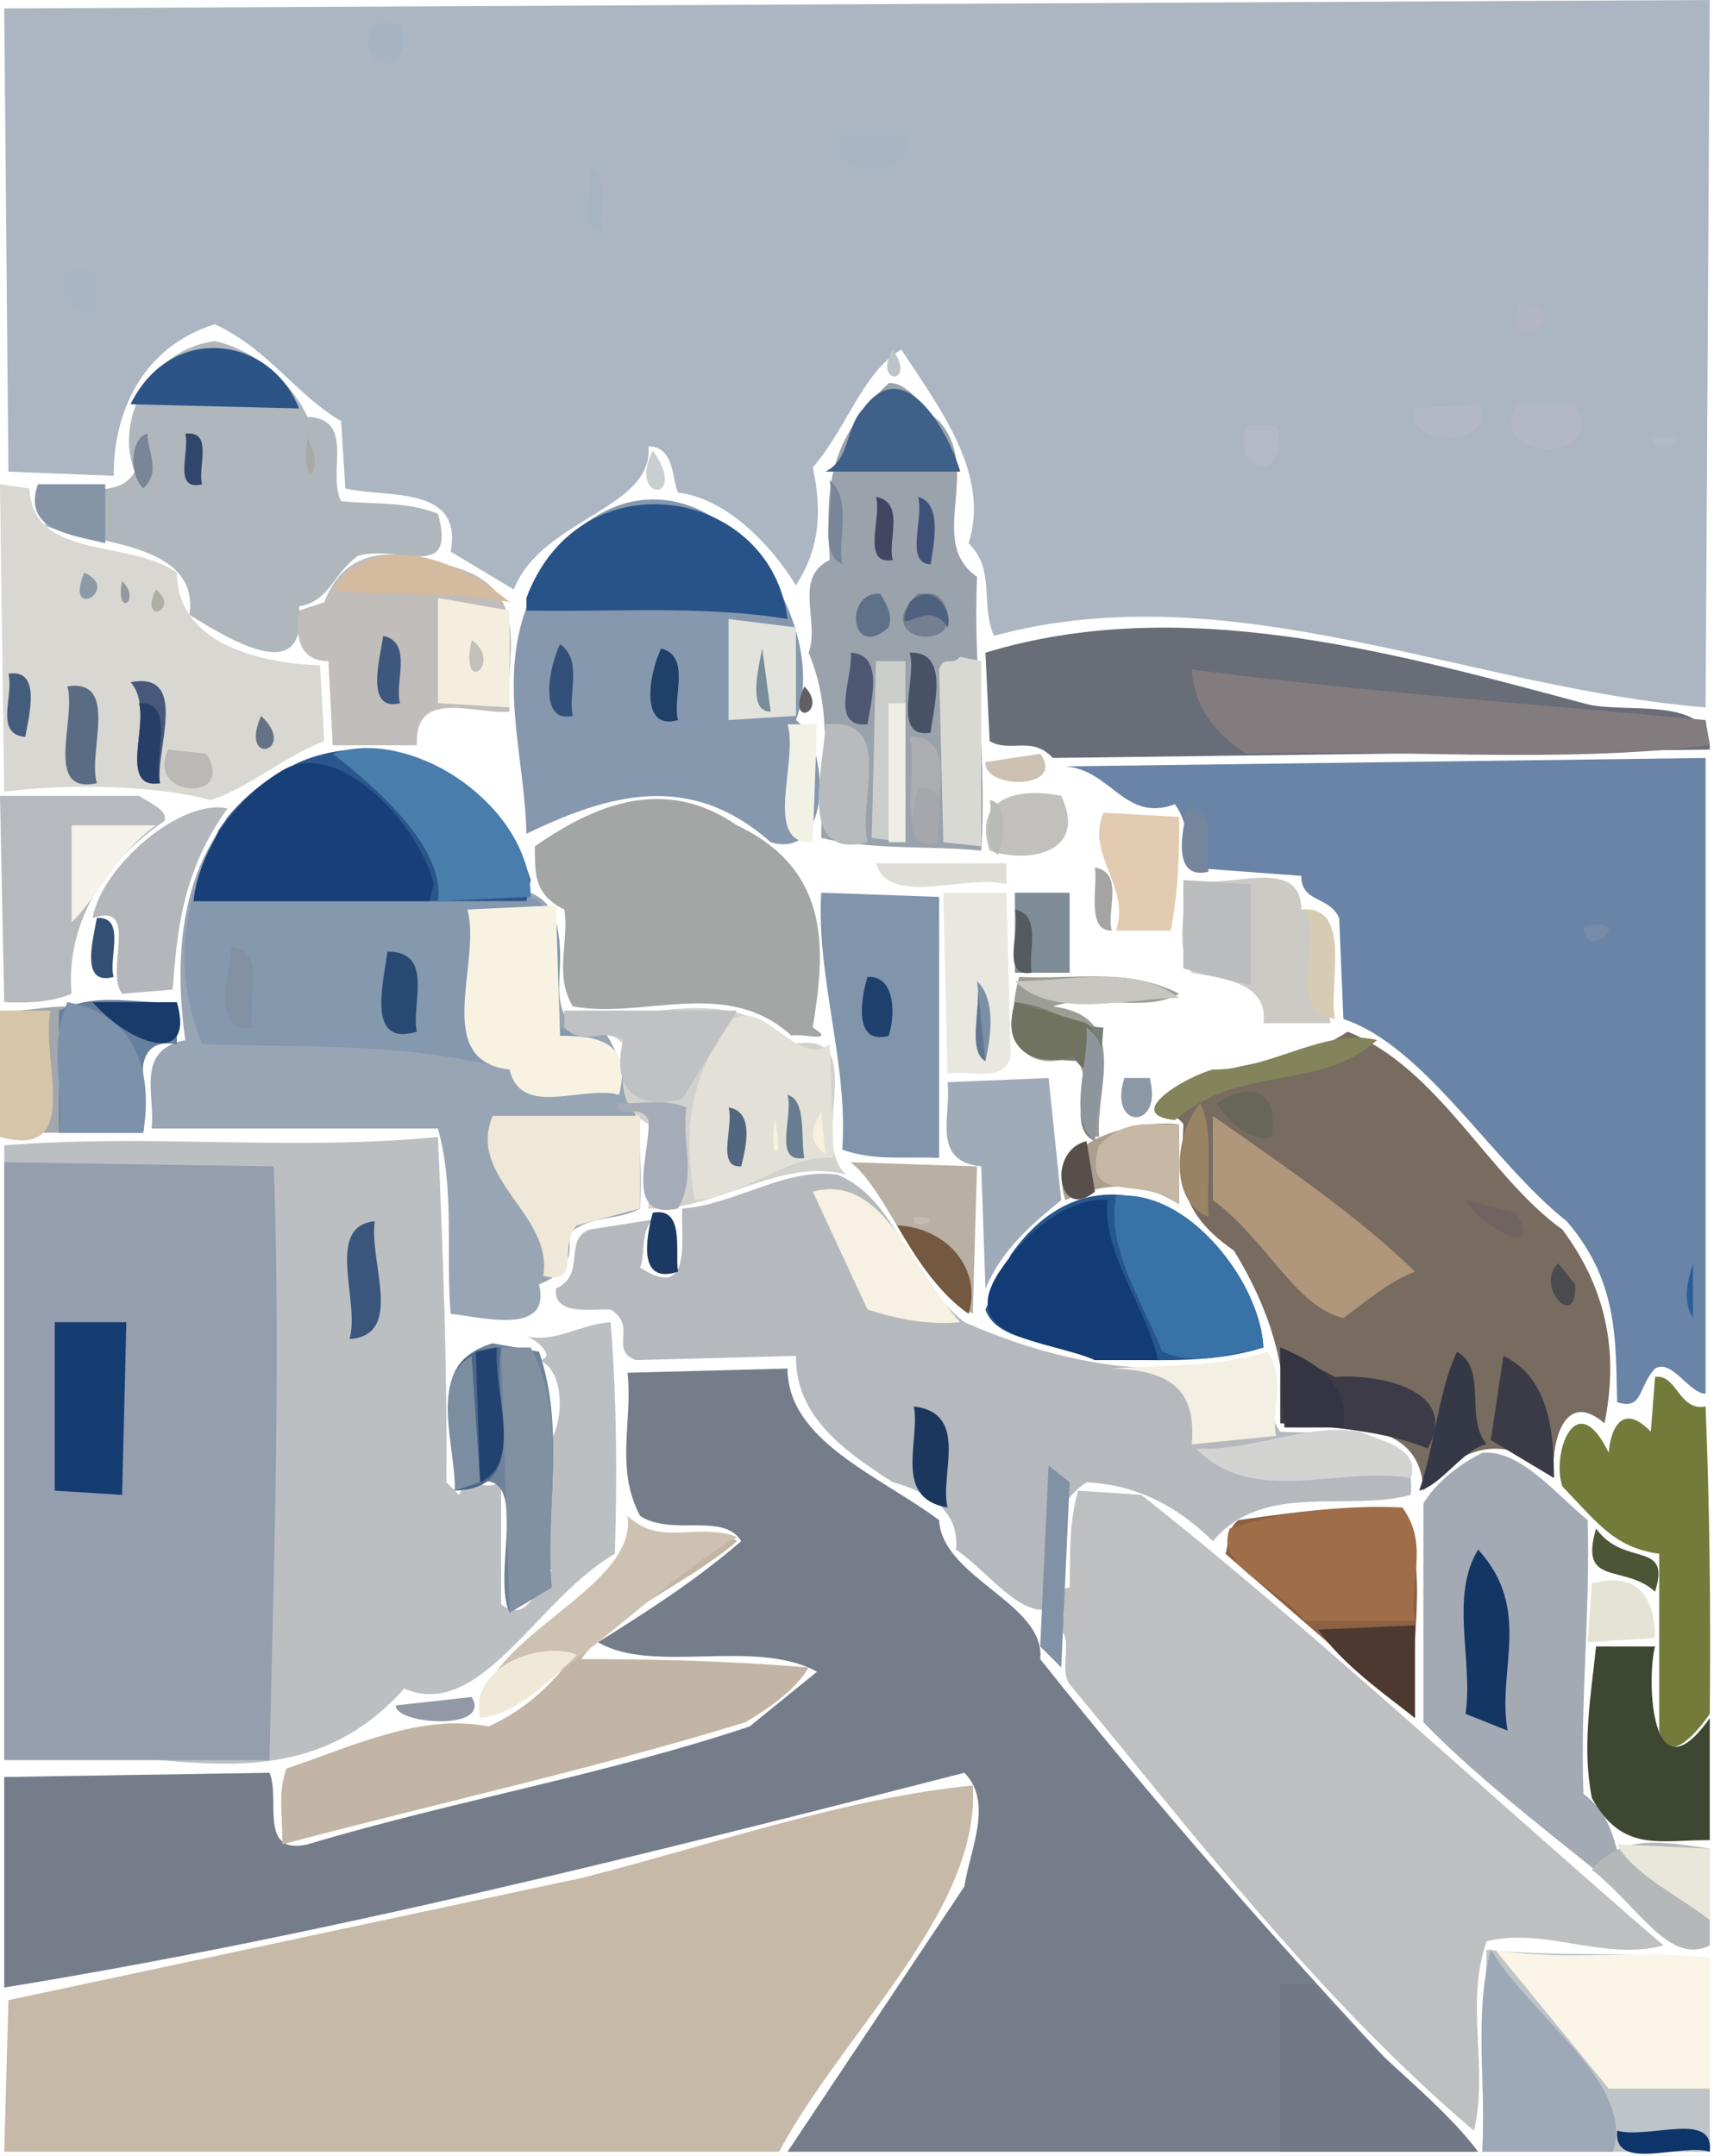 <?xml version="1.0" ?>
<svg xmlns="http://www.w3.org/2000/svg" version="1.1" width="407" height="512">
  <rect width="100%" height="100%" fill="#333333" stroke="none"/>
  <defs/>
  <g>
    <path d="M 0.0 0.0 L 407.0 0.0 L 407.0 512.0 L 0.0 512.0 L 0.0 0.0" stroke-width="0.0" fill="rgb(255, 255, 255)" opacity="1.0" stroke="rgb(0, 0, 0)" stroke-opacity="0.0" stroke-linecap="round" stroke-linejoin="round"/>
    <path d="M 1.0 2.0 L 2.0 112.0 L 27.0 113.0 C 26.875 99.251 32.858 82.705 51.0 77.0 C 63.787 82.932 70.366 93.839 81.0 100.0 L 82.0 116.0 C 91.731 118.289 110.053 115.109 107.0 131.0 L 122.0 140.0 C 128.63 123.073 155.141 121.041 154.0 106.0 C 160.236 106.122 159.479 113.674 161.0 117.0 C 171.489 118.154 182.137 127.911 189.0 139.0 C 195.086 129.667 195.02 120.333 193.0 111.0 C 200.778 102.263 204.805 88.429 214.0 83.0 C 223.907 97.958 235.058 112.957 230.0 129.0 C 236.446 135.366 232.743 143.299 236.0 151.0 C 292.333 135.721 348.667 163.425 405.0 168.0 L 406.0 0.0 L 1.0 2.0" stroke-width="2.0" fill="rgb(172, 182, 194)" opacity="1.0" stroke="rgb(0, 0, 0)" stroke-opacity="0.0" stroke-linecap="round" stroke-linejoin="round"/>
    <path d="M 1.0 422.0 L 1.0 472.0 C 77.0 459.64 153.0 440.491 229.0 421.0 C 235.961 428.101 230.303 439.259 229.0 448.0 L 187.0 511.0 L 350.0 511.0 C 313.903 473.634 277.96 432.928 247.0 394.0 C 248.428 380.873 223.703 374.733 223.0 361.0 C 208.944 350.505 187.044 342.24 187.0 325.0 L 149.0 326.0 C 150.319 337.333 145.956 348.667 152.0 360.0 C 159.426 364.908 171.874 359.062 176.0 366.0 C 164.667 375.757 153.333 382.878 142.0 390.0 C 155.031 397.7 179.309 388.921 194.0 397.0 L 178.0 410.0 C 143.0 421.654 108.0 427.568 73.0 438.0 C 61.3 440.678 66.643 427.152 64.0 421.0 L 1.0 422.0" stroke-width="2.0" fill="rgb(118, 125, 138)" opacity="1.0" stroke="rgb(0, 0, 0)" stroke-opacity="0.0" stroke-linecap="round" stroke-linejoin="round"/>
    <path d="M 104.0 270.0 C 69.667 273.403 35.333 269.197 1.0 272.0 L 1.0 417.0 C 32.12 411.937 68.17 432.162 96.0 401.0 C 114.072 408.87 127.61 379.547 146.0 369.0 C 146.576 350.667 146.446 332.333 145.0 314.0 C 138.0 314.293 131.0 319.545 124.0 317.0 C 127.385 317.694 132.429 322.58 128.0 323.0 C 135.255 325.885 133.81 342.115 128.0 345.0 C 129.984 347.917 131.815 348.45 127.0 350.0 C 129.096 357.667 124.633 365.333 131.0 373.0 C 127.265 376.575 125.543 385.861 119.0 381.0 L 119.0 352.0 C 112.196 355.038 112.801 347.68 109.0 355.0 L 106.0 352.0 C 106.224 325.0 105.215 298.0 104.0 270.0" stroke-width="2.0" fill="rgb(188, 191, 194)" opacity="1.0" stroke="rgb(0, 0, 0)" stroke-opacity="0.0" stroke-linecap="round" stroke-linejoin="round"/>
    <path d="M 231.0 424.0 C 200.0 427.102 169.0 438.16 138.0 446.0 L 2.0 475.0 L 1.0 511.0 L 185.0 511.0 C 200.326 482.333 232.89 453.667 231.0 424.0" stroke-width="2.0" fill="rgb(199, 185, 168)" opacity="1.0" stroke="rgb(0, 0, 0)" stroke-opacity="0.0" stroke-linecap="round" stroke-linejoin="round"/>
    <path d="M 253.0 182.0 C 263.935 182.857 267.04 195.401 279.0 191.0 C 282.621 196.0 281.615 201.0 282.0 206.0 L 309.0 208.0 C 309.038 214.488 315.54 212.641 318.0 218.0 L 319.0 242.0 C 338.28 248.346 354.485 276.16 372.0 290.0 C 384.422 304.333 383.616 318.667 384.0 333.0 C 390.21 334.962 388.884 329.411 393.0 325.0 C 397.0 322.635 401.0 330.853 405.0 331.0 L 405.0 180.0 L 253.0 182.0" stroke-width="2.0" fill="rgb(105, 132, 166)" opacity="1.0" stroke="rgb(0, 0, 0)" stroke-opacity="0.0" stroke-linecap="round" stroke-linejoin="round"/>
    <path d="M 71.0 181.0 C 42.218 195.362 40.937 225.058 44.0 247.0 C 32.011 249.401 36.934 260.043 36.0 268.0 L 104.0 268.0 C 108.012 282.667 105.834 297.333 107.0 312.0 C 114.396 312.773 131.006 317.371 128.0 305.0 C 134.503 302.455 135.964 298.828 135.0 293.0 C 140.667 288.311 146.333 290.093 152.0 287.0 C 152.691 271.744 151.413 257.207 143.0 244.0 C 123.019 246.728 141.416 218.543 126.0 212.0 C 123.882 186.079 91.317 171.69 71.0 181.0" stroke-width="2.0" fill="rgb(152, 165, 180)" opacity="1.0" stroke="rgb(0, 0, 0)" stroke-opacity="0.0" stroke-linecap="round" stroke-linejoin="round"/>
    <path d="M 1.0 276.0 L 1.0 418.0 L 64.0 418.0 C 65.017 371.0 66.708 324.0 65.0 277.0 L 1.0 276.0" stroke-width="2.0" fill="rgb(148, 158, 174)" opacity="1.0" stroke="rgb(0, 0, 0)" stroke-opacity="0.0" stroke-linecap="round" stroke-linejoin="round"/>
    <path d="M 256.0 354.0 C 253.8 361.667 254.133 369.333 254.0 377.0 C 249.356 377.082 256.946 386.698 248.0 387.0 C 256.99 384.901 250.75 395.894 254.0 400.0 C 282.979 434.861 312.774 474.398 350.0 506.0 C 353.543 491.0 347.81 476.0 353.0 461.0 C 367.0 457.627 381.0 465.797 395.0 462.0 C 353.339 426.115 311.303 386.782 271.0 355.0 L 256.0 354.0" stroke-width="2.0" fill="rgb(189, 191, 192)" opacity="1.0" stroke="rgb(0, 0, 0)" stroke-opacity="0.0" stroke-linecap="round" stroke-linejoin="round"/>
    <path d="M 132.0 306.0 C 131.359 312.772 140.943 310.649 145.0 311.0 C 151.533 314.964 144.467 320.583 151.0 323.0 L 189.0 322.0 C 188.882 335.229 198.332 343.361 212.0 352.0 C 220.546 354.331 227.942 358.827 227.0 368.0 C 234.667 373.182 242.333 384.462 250.0 382.0 C 252.249 372.272 246.137 360.083 258.0 352.0 C 268.0 352.507 278.0 356.15 288.0 366.0 C 299.983 351.712 319.771 359.135 335.0 355.0 C 336.746 337.779 314.361 340.674 304.0 340.0 C 299.694 334.0 304.762 328.0 300.0 322.0 C 276.333 328.208 252.667 324.345 229.0 314.0 C 215.273 302.977 213.225 285.157 199.0 279.0 C 186.667 277.095 174.333 286.158 162.0 287.0 C 161.562 293.816 164.573 309.309 152.0 301.0 C 153.653 297.196 151.124 288.146 159.0 289.0 L 140.0 292.0 C 133.645 294.344 139.355 302.739 132.0 306.0" stroke-width="2.0" fill="rgb(181, 185, 190)" opacity="1.0" stroke="rgb(0, 0, 0)" stroke-opacity="0.0" stroke-linecap="round" stroke-linejoin="round"/>
    <path d="M 275.0 262.0 C 273.594 267.135 278.291 262.908 281.0 267.0 C 280.693 277.98 278.281 286.799 293.0 297.0 C 301.427 310.667 305.512 324.333 305.0 338.0 C 316.256 339.511 337.242 335.632 338.0 354.0 C 346.933 342.949 358.579 339.879 369.0 351.0 C 368.186 344.569 370.674 329.18 381.0 338.0 C 384.078 322.667 382.414 307.333 371.0 292.0 C 353.621 279.614 341.611 253.596 320.0 245.0 C 305.333 254.805 290.667 249.692 275.0 262.0" stroke-width="2.0" fill="rgb(120, 108, 97)" opacity="1.0" stroke="rgb(0, 0, 0)" stroke-opacity="0.0" stroke-linecap="round" stroke-linejoin="round"/>
    <path d="M 54.0 194.0 C 42.994 212.0 40.748 230.0 48.0 248.0 C 72.333 248.741 96.667 247.549 121.0 254.0 C 124.674 265.171 137.725 258.107 146.0 260.0 C 150.771 248.056 142.102 248.392 133.0 244.0 C 130.965 233.986 137.401 218.29 126.0 213.0 C 121.337 179.368 78.114 165.205 54.0 194.0" stroke-width="2.0" fill="rgb(132, 152, 174)" opacity="1.0" stroke="rgb(0, 0, 0)" stroke-opacity="0.0" stroke-linecap="round" stroke-linejoin="round"/>
    <path d="M 138.0 125.0 C 113.153 149.333 124.508 173.667 125.0 198.0 C 144.333 188.707 163.667 182.877 183.0 200.0 C 197.738 204.523 197.059 176.854 189.0 171.0 C 198.334 146.745 167.751 101.958 138.0 125.0" stroke-width="2.0" fill="rgb(134, 152, 174)" opacity="1.0" stroke="rgb(0, 0, 0)" stroke-opacity="0.0" stroke-linecap="round" stroke-linejoin="round"/>
    <path d="M 234.0 155.0 L 235.0 176.0 C 240.0 178.863 245.0 174.613 250.0 180.0 L 406.0 178.0 C 406.273 164.732 385.224 169.813 376.0 167.0 C 329.333 154.469 280 140.997 234.0 155.0" stroke-width="2.0" fill="rgb(105, 109, 120)" opacity="1.0" stroke="rgb(0, 0, 0)" stroke-opacity="0.0" stroke-linecap="round" stroke-linejoin="round"/>
    <path d="M 211.0 91.0 C 195.29 105.954 196.413 117.93 197.0 133.0 C 188.208 137.323 194.795 147.634 192.0 155.0 C 198.219 169.667 195.174 184.333 195.0 199.0 C 207.667 201.979 220.333 200.756 233.0 202.0 C 234.417 180.333 231.037 158.667 232.0 137.0 C 219.81 128.469 233.442 111.811 223.0 100.0 C 219.333 97.232 215.667 90.612 211.0 91.0" stroke-width="2.0" fill="rgb(154, 162, 172)" opacity="1.0" stroke="rgb(0, 0, 0)" stroke-opacity="0.0" stroke-linecap="round" stroke-linejoin="round"/>
    <path d="M 0.0 115.0 L 1.0 188.0 C 17.685 185.928 37.691 186.658 50.0 190.0 C 59.0 187.181 68.0 179.316 77.0 176.0 L 76.0 158.0 C 62.419 157.535 42.148 153.288 42.0 136.0 C 30.534 127.905 7.73 133.143 7.0 116.0 L 0.0 115.0" stroke-width="2.0" fill="rgb(216, 215, 209)" opacity="1.0" stroke="rgb(0, 0, 0)" stroke-opacity="0.0" stroke-linecap="round" stroke-linejoin="round"/>
    <path d="M 51.0 81.0 C 35.304 83.079 27.206 100.217 32.0 112.0 C 26.338 122.702 1.998 107.703 11.0 125.0 C 22.249 129.198 47.433 128.716 45.0 146.0 C 55.982 152.909 73.168 162.831 71.0 144.0 C 78.305 142.803 78.786 136.56 85.0 132.0 C 94.804 129.215 108.516 138.422 104.0 122.0 C 96.333 118.988 88.667 119.849 81.0 119.0 C 77.577 112.455 84.572 99.415 73.0 99.0 C 69.016 90.268 59.977 82.924 51.0 81.0" stroke-width="2.0" fill="rgb(176, 183, 188)" opacity="1.0" stroke="rgb(0, 0, 0)" stroke-opacity="0.0" stroke-linecap="round" stroke-linejoin="round"/>
    <path d="M 352.0 345.0 C 347.116 347.456 341.462 351.427 338.0 357.0 L 338.0 409.0 C 352.019 423.596 373.351 439.396 386.0 450.0 C 392.419 446.384 393.271 460.956 393.0 449.0 C 380.921 446.675 387.012 434.026 376.0 426.0 C 375.191 404.333 377.648 382.667 377.0 361.0 C 369.0 354.377 361.0 344.288 352.0 345.0" stroke-width="2.0" fill="rgb(163, 170, 179)" opacity="1.0" stroke="rgb(0, 0, 0)" stroke-opacity="0.0" stroke-linecap="round" stroke-linejoin="round"/>
    <path d="M 192.0 396.0 C 174.0 394.463 156.0 394.003 138.0 394.0 C 146.342 382.427 163.327 376.169 175.0 366.0 C 168.657 360.657 158.007 367.435 150.0 361.0 C 150.299 374.939 130.918 380.724 123.0 394.0 C 126.667 394.405 130.333 393.521 134.0 396.0 C 129.749 400.814 124.926 405.889 116.0 410.0 C 100.0 406.828 84.0 414.622 68.0 420.0 C 65.852 426.0 67.24 432.0 67.0 438.0 C 103.667 428.251 140.333 420.254 177.0 409.0 C 181.874 406.07 188.713 401.673 192.0 396.0" stroke-width="2.0" fill="rgb(194, 181, 165)" opacity="1.0" stroke="rgb(0, 0, 0)" stroke-opacity="0.0" stroke-linecap="round" stroke-linejoin="round"/>
    <path d="M 127.0 201.0 C 127.116 207.126 126.492 212.267 134.0 216.0 C 135.217 223.667 131.492 231.333 136.0 239.0 C 153.112 242.119 172.513 231.856 188.0 246.0 C 189.482 245.176 199.229 247.944 193.0 244.0 C 195.826 226.534 197.895 206.827 175.0 196.0 C 159.333 185.251 143.667 189.283 127.0 201.0" stroke-width="2.0" fill="rgb(164, 166, 166)" opacity="1.0" stroke="rgb(0, 0, 0)" stroke-opacity="0.0" stroke-linecap="round" stroke-linejoin="round"/>
    <path d="M 353.0 463.0 L 352.0 511.0 L 406.0 511.0 L 406.0 465.0 C 388.667 463.324 371.333 464.858 353.0 463.0" stroke-width="2.0" fill="rgb(190, 196, 199)" opacity="1.0" stroke="rgb(0, 0, 0)" stroke-opacity="0.0" stroke-linecap="round" stroke-linejoin="round"/>
    <path d="M 126.0 209.0 C 115.848 175.353 74.315 165.531 52.0 197.0 C 49.48 202.667 46.534 208.333 46.0 214.0 L 125.0 214.0 L 126.0 209.0" stroke-width="2.0" fill="rgb(42, 86, 139)" opacity="1.0" stroke="rgb(0, 0, 0)" stroke-opacity="0.0" stroke-linecap="round" stroke-linejoin="round"/>
    <path d="M 135.0 241.0 C 135.685 249.146 144.08 242.877 148.0 248.0 C 148.077 255.244 146.019 262.278 154.0 267.0 L 154.0 287.0 C 169.667 287.852 185.333 274.617 201.0 279.0 C 191.402 270.732 207.49 244.202 188.0 248.0 C 172.422 232.576 153.177 243.073 135.0 241.0" stroke-width="2.0" fill="rgb(209, 209, 205)" opacity="1.0" stroke="rgb(0, 0, 0)" stroke-opacity="0.0" stroke-linecap="round" stroke-linejoin="round"/>
    <path d="M 234.0 311.0 C 237.019 319.56 252.077 318.131 260.0 323.0 C 273.333 322.665 286.667 324.221 300.0 320.0 C 297.687 293.235 262.064 266.371 240.0 298.0 L 234.0 311.0" stroke-width="2.0" fill="rgb(37, 86, 140)" opacity="1.0" stroke="rgb(0, 0, 0)" stroke-opacity="0.0" stroke-linecap="round" stroke-linejoin="round"/>
    <path d="M 71.0 145.0 C 70.241 150.302 70.555 157.02 78.0 157.0 L 79.0 177.0 L 99.0 177.0 C 98.319 163.192 112.944 169.775 121.0 169.0 C 119.586 157.226 126.951 140.935 109.0 135.0 C 98.338 131.679 83.081 126.955 77.0 143.0 L 71.0 145.0" stroke-width="2.0" fill="rgb(192, 189, 187)" opacity="1.0" stroke="rgb(0, 0, 0)" stroke-opacity="0.0" stroke-linecap="round" stroke-linejoin="round"/>
    <path d="M 283.0 159.0 C 283.322 166.717 287.598 173.736 296.0 179.0 C 332.667 177.85 369.333 181.413 406.0 177.0 L 405.0 171.0 C 364.667 167.231 324.333 164.369 283.0 159.0" stroke-width="2.0" fill="rgb(130, 124, 126)" opacity="1.0" stroke="rgb(0, 0, 0)" stroke-opacity="0.0" stroke-linecap="round" stroke-linejoin="round"/>
    <path d="M 195.0 212.0 C 193.843 232.333 201.468 252.667 200.0 273.0 C 207.667 275.81 215.333 274.547 223.0 275.0 L 223.0 213.0 L 195.0 212.0" stroke-width="2.0" fill="rgb(128, 148, 172)" opacity="1.0" stroke="rgb(0, 0, 0)" stroke-opacity="0.0" stroke-linecap="round" stroke-linejoin="round"/>
    <path d="M 393.0 327.0 L 392.0 340.0 C 385.28 333.025 382.485 339.109 382.0 345.0 C 374.18 328.774 368.319 345.316 371.0 353.0 C 379.835 362.204 383.417 367.438 394.0 369.0 L 394.0 411.0 C 395.676 419.584 402.534 412.082 406.0 407.0 C 406.246 382.667 405.986 358.333 405.0 334.0 C 398.667 335.278 398.15 326.163 393.0 327.0" stroke-width="2.0" fill="rgb(115, 123, 59)" opacity="1.0" stroke="rgb(0, 0, 0)" stroke-opacity="0.0" stroke-linecap="round" stroke-linejoin="round"/>
    <path d="M 103.0 210.0 C 100.096 196.945 80.787 174.797 67.0 183.0 C 54.541 190.497 46.953 203.52 46.0 214.0 L 102.0 214.0 L 103.0 210.0" stroke-width="2.0" fill="rgb(24, 63, 119)" opacity="1.0" stroke="rgb(0, 0, 0)" stroke-opacity="0.0" stroke-linecap="round" stroke-linejoin="round"/>
    <path d="M 294.0 361.0 C 290.966 363.667 291.924 366.333 291.0 369.0 L 336.0 408.0 C 334.093 391.333 339.874 374.667 333.0 358.0 C 320.333 357.388 307.667 359.046 294.0 361.0" stroke-width="2.0" fill="rgb(140, 96, 67)" opacity="1.0" stroke="rgb(0, 0, 0)" stroke-opacity="0.0" stroke-linecap="round" stroke-linejoin="round"/>
    <path d="M 33.0 189.0 L 0.0 189.0 L 1.0 238.0 C 6.333 238.204 11.667 238.14 17.0 236.0 C 15.765 222.496 21.736 206.903 39.0 195.0 C 40.027 192.517 35.89 190.85 33.0 189.0" stroke-width="2.0" fill="rgb(182, 186, 190)" opacity="1.0" stroke="rgb(0, 0, 0)" stroke-opacity="0.0" stroke-linecap="round" stroke-linejoin="round"/>
    <path d="M 125.0 142.0 L 125.0 145.0 C 145.667 145.411 166.333 143.681 187.0 147.0 C 183.08 115.542 137.638 108.021 125.0 142.0" stroke-width="2.0" fill="rgb(40, 83, 136)" opacity="1.0" stroke="rgb(0, 0, 0)" stroke-opacity="0.0" stroke-linecap="round" stroke-linejoin="round"/>
    <path d="M 355.0 463.0 L 382.0 496.0 L 406.0 496.0 L 406.0 465.0 C 389.333 462.653 372.667 466.069 355.0 463.0" stroke-width="2.0" fill="rgb(250, 245, 231)" opacity="1.0" stroke="rgb(0, 0, 0)" stroke-opacity="0.0" stroke-linecap="round" stroke-linejoin="round"/>
    <path d="M 197.0 248.0 C 189.333 253.646 181.667 237.39 174.0 242.0 C 162.716 256.333 162.538 270.667 165.0 285.0 C 176.0 284.622 187.0 273.98 198.0 275.0 L 197.0 248.0" stroke-width="2.0" fill="rgb(226, 224, 215)" opacity="1.0" stroke="rgb(0, 0, 0)" stroke-opacity="0.0" stroke-linecap="round" stroke-linejoin="round"/>
    <path d="M 304.0 471.0 L 304.0 511.0 L 351.0 511.0 C 341.067 497.704 322.603 485.182 312.0 471.0 L 304.0 471.0" stroke-width="2.0" fill="rgb(114, 121, 134)" opacity="1.0" stroke="rgb(0, 0, 0)" stroke-opacity="0.0" stroke-linecap="round" stroke-linejoin="round"/>
    <path d="M 111.0 216.0 C 114.396 228.672 102.394 251.953 121.0 254.0 C 123.788 265.636 138.189 257.653 147.0 260.0 C 149.934 248.228 143.337 245.878 133.0 246.0 L 132.0 215.0 L 111.0 216.0" stroke-width="2.0" fill="rgb(248, 242, 226)" opacity="1.0" stroke="rgb(0, 0, 0)" stroke-opacity="0.0" stroke-linecap="round" stroke-linejoin="round"/>
    <path d="M 117.0 319.0 C 99.143 324.295 110.13 342.536 108.0 354.0 C 128.491 343.463 116.17 372.67 121.0 383.0 L 131.0 377.0 C 129.444 358.333 134.373 339.667 128.0 321.0 L 117.0 319.0" stroke-width="2.0" fill="rgb(110, 130, 153)" opacity="1.0" stroke="rgb(0, 0, 0)" stroke-opacity="0.0" stroke-linecap="round" stroke-linejoin="round"/>
    <path d="M 292.0 363.0 C 288.441 372.403 303.324 376.462 310.0 385.0 L 336.0 385.0 C 334.291 376.0 339.598 367.0 333.0 358.0 C 319.667 358.012 306.333 358.189 292.0 363.0" stroke-width="2.0" fill="rgb(159, 109, 72)" opacity="1.0" stroke="rgb(0, 0, 0)" stroke-opacity="0.0" stroke-linecap="round" stroke-linejoin="round"/>
    <path d="M 288.0 265.0 L 288.0 285.0 C 300.667 294.281 307.638 310.412 319.0 313.0 C 324.667 308.81 330.333 304.057 336.0 302.0 C 322.33 288.619 304.336 276.485 288.0 265.0" stroke-width="2.0" fill="rgb(176, 150, 122)" opacity="1.0" stroke="rgb(0, 0, 0)" stroke-opacity="0.0" stroke-linecap="round" stroke-linejoin="round"/>
    <path d="M 379.0 391.0 C 377.725 403.0 375.614 415.0 378.0 427.0 C 385.289 440.122 394.151 436.885 406.0 437.0 L 406.0 408.0 C 391.935 427.965 390.965 398.648 393.0 391.0 L 379.0 391.0" stroke-width="2.0" fill="rgb(62, 71, 49)" opacity="1.0" stroke="rgb(0, 0, 0)" stroke-opacity="0.0" stroke-linecap="round" stroke-linejoin="round"/>
    <path d="M 354.0 463.0 C 349.899 479.0 352.935 495.0 352.0 511.0 L 383.0 511.0 C 388.421 495.0 363.569 479.0 354.0 463.0" stroke-width="2.0" fill="rgb(158, 169, 183)" opacity="1.0" stroke="rgb(0, 0, 0)" stroke-opacity="0.0" stroke-linecap="round" stroke-linejoin="round"/>
    <path d="M 238.0 301.0 C 225.802 318.091 248.845 318.145 260.0 323.0 L 275.0 323.0 C 272.15 310.333 261.695 297.667 263.0 285.0 C 255.242 284.264 245.125 290.673 238.0 301.0" stroke-width="2.0" fill="rgb(19, 60, 118)" opacity="1.0" stroke="rgb(0, 0, 0)" stroke-opacity="0.0" stroke-linecap="round" stroke-linejoin="round"/>
    <path d="M 34.0 250.0 C 22.667 233.322 11.333 240.852 0.0 240.0 L 0.0 269.0 L 34.0 269.0 L 34.0 250.0" stroke-width="2.0" fill="rgb(161, 167, 170)" opacity="1.0" stroke="rgb(0, 0, 0)" stroke-opacity="0.0" stroke-linecap="round" stroke-linejoin="round"/>
    <path d="M 281.0 209.0 C 282.207 216.333 278.506 223.667 283.0 231.0 C 289.997 232.35 301.295 233.231 300.0 243.0 L 316.0 243.0 C 313.456 234.585 322.281 215.009 309.0 216.0 C 308.954 202.719 291.118 211.544 281.0 209.0" stroke-width="2.0" fill="rgb(203, 202, 197)" opacity="1.0" stroke="rgb(0, 0, 0)" stroke-opacity="0.0" stroke-linecap="round" stroke-linejoin="round"/>
    <path d="M 152.0 265.0 L 117.0 265.0 C 110.715 279.68 131.419 288.444 129.0 303.0 C 138.385 305.344 132.329 295.78 137.0 291.0 L 152.0 287.0 L 152.0 265.0" stroke-width="2.0" fill="rgb(239, 231, 215)" opacity="1.0" stroke="rgb(0, 0, 0)" stroke-opacity="0.0" stroke-linecap="round" stroke-linejoin="round"/>
    <path d="M 265.0 284.0 C 262.684 296.333 270.999 308.667 276.0 321.0 C 284.0 324.498 292.0 321.639 300.0 320.0 C 299.54 305.453 282.741 282.226 265.0 284.0" stroke-width="2.0" fill="rgb(57, 114, 166)" opacity="1.0" stroke="rgb(0, 0, 0)" stroke-opacity="0.0" stroke-linecap="round" stroke-linejoin="round"/>
    <path d="M 249.0 256.0 L 225.0 257.0 C 225.934 265.115 221.011 275.695 233.0 277.0 L 234.0 306.0 C 237.969 296.797 244.524 291.119 252.0 285.0 L 249.0 256.0" stroke-width="2.0" fill="rgb(159, 171, 185)" opacity="1.0" stroke="rgb(0, 0, 0)" stroke-opacity="0.0" stroke-linecap="round" stroke-linejoin="round"/>
    <path d="M 79.0 179.0 C 89.805 187.436 105.712 201.473 104.0 214.0 L 126.0 213.0 C 126.084 191.53 97.78 172.329 79.0 179.0" stroke-width="2.0" fill="rgb(73, 125, 172)" opacity="1.0" stroke="rgb(0, 0, 0)" stroke-opacity="0.0" stroke-linecap="round" stroke-linejoin="round"/>
    <path d="M 175.0 365.0 C 166.333 361.488 157.667 367.851 149.0 360.0 C 151.595 377.621 113.118 388.962 114.0 408.0 C 134.333 399.912 154.667 377.012 175.0 365.0" stroke-width="2.0" fill="rgb(205, 194, 177)" opacity="1.0" stroke="rgb(0, 0, 0)" stroke-opacity="0.0" stroke-linecap="round" stroke-linejoin="round"/>
    <path d="M 42.0 238.0 C 32.667 238.556 23.333 235.412 14.0 240.0 L 14.0 269.0 L 34.0 269.0 C 35.359 262.048 29.289 245.82 42.0 248.0 L 42.0 238.0" stroke-width="2.0" fill="rgb(102, 127, 157)" opacity="1.0" stroke="rgb(0, 0, 0)" stroke-opacity="0.0" stroke-linecap="round" stroke-linejoin="round"/>
    <path d="M 13.0 314.0 L 13.0 354.0 L 29.0 355.0 L 30.0 314.0 L 13.0 314.0" stroke-width="2.0" fill="rgb(21, 61, 113)" opacity="1.0" stroke="rgb(0, 0, 0)" stroke-opacity="0.0" stroke-linecap="round" stroke-linejoin="round"/>
    <path d="M 54.0 192.0 C 43.071 189.493 24.134 205.641 22.0 218.0 C 33.396 214.113 24.796 230.527 29.0 236.0 L 41.0 235.0 C 42.066 221.0 43.263 207.0 54.0 192.0" stroke-width="2.0" fill="rgb(179, 182, 186)" opacity="1.0" stroke="rgb(0, 0, 0)" stroke-opacity="0.0" stroke-linecap="round" stroke-linejoin="round"/>
    <path d="M 126.0 320.0 L 119.0 320.0 L 121.0 383.0 L 131.0 377.0 C 129.003 358.665 135.374 337.669 126.0 320.0" stroke-width="2.0" fill="rgb(129, 145, 162)" opacity="1.0" stroke="rgb(0, 0, 0)" stroke-opacity="0.0" stroke-linecap="round" stroke-linejoin="round"/>
    <path d="M 224.0 212.0 L 225.0 255.0 C 229.97 253.854 238.099 257.389 240.0 251.0 L 239.0 212.0 L 224.0 212.0" stroke-width="2.0" fill="rgb(232, 232, 224)" opacity="1.0" stroke="rgb(0, 0, 0)" stroke-opacity="0.0" stroke-linecap="round" stroke-linejoin="round"/>
    <path d="M 202.0 276.0 C 211.411 283.562 216.907 304.474 231.0 312.0 L 232.0 277.0 L 202.0 276.0" stroke-width="2.0" fill="rgb(186, 175, 163)" opacity="1.0" stroke="rgb(0, 0, 0)" stroke-opacity="0.0" stroke-linecap="round" stroke-linejoin="round"/>
    <path d="M 242.0 232.0 C 238.86 243.405 240.33 255.575 255.0 251.0 C 261.228 256.753 251.781 269.083 261.0 270.0 C 260.128 257.902 268.554 241.48 250.0 239.0 C 259.672 235.789 271.993 240.688 280.0 236.0 C 267.667 229.665 255.333 232.691 242.0 232.0" stroke-width="2.0" fill="rgb(156, 158, 150)" opacity="1.0" stroke="rgb(0, 0, 0)" stroke-opacity="0.0" stroke-linecap="round" stroke-linejoin="round"/>
    <path d="M 16.0 238.0 C 11.423 248.333 15.267 258.667 14.0 269.0 L 34.0 269.0 C 36.068 257.062 33.957 241.057 16.0 238.0" stroke-width="2.0" fill="rgb(123, 146, 170)" opacity="1.0" stroke="rgb(0, 0, 0)" stroke-opacity="0.0" stroke-linecap="round" stroke-linejoin="round"/>
    <path d="M 193.0 283.0 L 206.0 311.0 C 213.333 313.324 220.667 314.711 228.0 314.0 C 216.673 301.77 209.864 278.41 193.0 283.0" stroke-width="2.0" fill="rgb(246, 241, 226)" opacity="1.0" stroke="rgb(0, 0, 0)" stroke-opacity="0.0" stroke-linecap="round" stroke-linejoin="round"/>
    <path d="M 134.0 244.0 C 138.667 248.91 143.333 243.653 148.0 247.0 C 145.128 258.183 150.817 263.872 162.0 261.0 L 175.0 240.0 L 134.0 240.0 L 134.0 244.0" stroke-width="2.0" fill="rgb(191, 193, 195)" opacity="1.0" stroke="rgb(0, 0, 0)" stroke-opacity="0.0" stroke-linecap="round" stroke-linejoin="round"/>
    <path d="M 304.0 320.0 L 304.0 338.0 C 315.379 338.747 329.271 339.86 339.0 344.0 C 346.948 329.929 327.09 326.219 317.0 327.0 L 304.0 320.0" stroke-width="2.0" fill="rgb(60, 59, 71)" opacity="1.0" stroke="rgb(0, 0, 0)" stroke-opacity="0.0" stroke-linecap="round" stroke-linejoin="round"/>
    <path d="M 378.0 444.0 C 389.324 452.993 396.34 466.803 406.0 462.0 L 406.0 439.0 C 394.942 437.424 385.15 435.372 378.0 444.0" stroke-width="2.0" fill="rgb(180, 184, 185)" opacity="1.0" stroke="rgb(0, 0, 0)" stroke-opacity="0.0" stroke-linecap="round" stroke-linejoin="round"/>
    <path d="M 303.0 341.0 C 301.817 334.333 305.46 327.667 301.0 321.0 C 288.667 324.827 276.333 324.124 264.0 325.0 C 278.251 325.387 284.077 330.26 283.0 343.0 L 303.0 341.0" stroke-width="2.0" fill="rgb(243, 239, 226)" opacity="1.0" stroke="rgb(0, 0, 0)" stroke-opacity="0.0" stroke-linecap="round" stroke-linejoin="round"/>
    <path d="M 262.0 193.0 C 257.803 203.102 268.58 210.555 265.0 221.0 L 278.0 221.0 C 279.751 212.0 280.098 203.0 280.0 194.0 L 262.0 193.0" stroke-width="2.0" fill="rgb(226, 203, 176)" opacity="1.0" stroke="rgb(0, 0, 0)" stroke-opacity="0.0" stroke-linecap="round" stroke-linejoin="round"/>
    <path d="M 284.0 344.0 C 297.609 357.966 318.239 348.002 335.0 351.0 C 337.344 343.789 327.78 342.204 323.0 340.0 C 310.333 337.827 297.667 344.648 284.0 344.0" stroke-width="2.0" fill="rgb(211, 211, 210)" opacity="1.0" stroke="rgb(0, 0, 0)" stroke-opacity="0.0" stroke-linecap="round" stroke-linejoin="round"/>
    <path d="M 104.0 142.0 L 104.0 167.0 L 121.0 168.0 L 121.0 145.0 L 104.0 142.0" stroke-width="2.0" fill="rgb(243, 238, 222)" opacity="1.0" stroke="rgb(0, 0, 0)" stroke-opacity="0.0" stroke-linecap="round" stroke-linejoin="round"/>
    <path d="M 228.0 156.0 C 225.681 158.396 224.161 155.445 223.0 159.0 L 224.0 200.0 L 233.0 201.0 L 233.0 157.0 L 228.0 156.0" stroke-width="2.0" fill="rgb(217, 217, 211)" opacity="1.0" stroke="rgb(0, 0, 0)" stroke-opacity="0.0" stroke-linecap="round" stroke-linejoin="round"/>
    <path d="M 351.0 368.0 C 344.192 379.051 349.859 394.296 348.0 407.0 L 358.0 411.0 C 355.358 396.667 364.047 382.333 351.0 368.0" stroke-width="2.0" fill="rgb(20, 54, 101)" opacity="1.0" stroke="rgb(0, 0, 0)" stroke-opacity="0.0" stroke-linecap="round" stroke-linejoin="round"/>
    <path d="M 196.0 112.0 L 228.0 112.0 C 226.181 105.024 215.436 82.77 205.0 97.0 C 200.561 101.686 202.074 108.974 196.0 112.0" stroke-width="2.0" fill="rgb(63, 96, 137)" opacity="1.0" stroke="rgb(0, 0, 0)" stroke-opacity="0.0" stroke-linecap="round" stroke-linejoin="round"/>
    <path d="M 31.0 96.0 L 71.0 97.0 C 64.119 79.483 40.451 76.675 31.0 96.0" stroke-width="2.0" fill="rgb(44, 84, 134)" opacity="1.0" stroke="rgb(0, 0, 0)" stroke-opacity="0.0" stroke-linecap="round" stroke-linejoin="round"/>
    <path d="M 280.0 267.0 C 270.36 265.751 247.797 270.7 253.0 285.0 C 262.0 280.747 271.0 280.257 280.0 286.0 L 280.0 267.0" stroke-width="2.0" fill="rgb(171, 159, 142)" opacity="1.0" stroke="rgb(0, 0, 0)" stroke-opacity="0.0" stroke-linecap="round" stroke-linejoin="round"/>
    <path d="M 281.0 209.0 L 281.0 230.0 L 297.0 234.0 L 297.0 210.0 L 281.0 209.0" stroke-width="2.0" fill="rgb(187, 188, 189)" opacity="1.0" stroke="rgb(0, 0, 0)" stroke-opacity="0.0" stroke-linecap="round" stroke-linejoin="round"/>
    <path d="M 173.0 147.0 L 173.0 171.0 L 189.0 170.0 L 189.0 149.0 L 173.0 147.0" stroke-width="2.0" fill="rgb(225, 227, 220)" opacity="1.0" stroke="rgb(0, 0, 0)" stroke-opacity="0.0" stroke-linecap="round" stroke-linejoin="round"/>
    <path d="M 0.0 240.0 L 0.0 270.0 C 20.017 275.526 9.52 251.683 12.0 240.0 L 0.0 240.0" stroke-width="2.0" fill="rgb(215, 197, 170)" opacity="1.0" stroke="rgb(0, 0, 0)" stroke-opacity="0.0" stroke-linecap="round" stroke-linejoin="round"/>
    <path d="M 119.0 320.0 C 99.105 320.417 110.1 342.892 108.0 354.0 C 126.622 353.404 116.434 333.092 119.0 320.0" stroke-width="2.0" fill="rgb(76, 102, 137)" opacity="1.0" stroke="rgb(0, 0, 0)" stroke-opacity="0.0" stroke-linecap="round" stroke-linejoin="round"/>
    <path d="M 208.0 157.0 L 207.0 199.0 L 215.0 200.0 L 215.0 157.0 L 208.0 157.0" stroke-width="2.0" fill="rgb(204, 206, 204)" opacity="1.0" stroke="rgb(0, 0, 0)" stroke-opacity="0.0" stroke-linecap="round" stroke-linejoin="round"/>
    <path d="M 327.0 247.0 C 314.826 243.916 301.453 254.129 288.0 254.0 C 281.835 255.557 266.199 264.673 279.0 266.0 C 294.669 252.545 312.997 259.353 327.0 247.0" stroke-width="2.0" fill="rgb(131, 132, 91)" opacity="1.0" stroke="rgb(0, 0, 0)" stroke-opacity="0.0" stroke-linecap="round" stroke-linejoin="round"/>
    <path d="M 241.0 238.0 C 237.222 251.265 246.536 251.579 257.0 252.0 C 258.545 257.996 253.635 268.205 260.0 271.0 L 262.0 244.0 C 255.333 243.996 248.667 238.501 241.0 238.0" stroke-width="2.0" fill="rgb(122, 127, 117)" opacity="1.0" stroke="rgb(0, 0, 0)" stroke-opacity="0.0" stroke-linecap="round" stroke-linejoin="round"/>
    <path d="M 196.0 172.0 C 195.702 182.214 188.918 204.457 206.0 200.0 C 203.574 189.923 212.81 170.332 196.0 172.0" stroke-width="2.0" fill="rgb(184, 186, 189)" opacity="1.0" stroke="rgb(0, 0, 0)" stroke-opacity="0.0" stroke-linecap="round" stroke-linejoin="round"/>
    <path d="M 79.0 140.0 C 91.004 142.055 107.331 140.102 121.0 143.0 C 109.924 133.454 89.41 124.781 79.0 140.0" stroke-width="2.0" fill="rgb(212, 186, 158)" opacity="1.0" stroke="rgb(0, 0, 0)" stroke-opacity="0.0" stroke-linecap="round" stroke-linejoin="round"/>
    <path d="M 313.0 387.0 C 318.678 395.208 328.658 402.211 336.0 408.0 L 336.0 386.0 L 313.0 387.0" stroke-width="2.0" fill="rgb(77, 57, 47)" opacity="1.0" stroke="rgb(0, 0, 0)" stroke-opacity="0.0" stroke-linecap="round" stroke-linejoin="round"/>
    <path d="M 261.0 272.0 C 256.639 286.762 270.961 278.737 280.0 286.0 L 280.0 267.0 C 274.0 267.583 268.0 264.889 261.0 272.0" stroke-width="2.0" fill="rgb(198, 184, 164)" opacity="1.0" stroke="rgb(0, 0, 0)" stroke-opacity="0.0" stroke-linecap="round" stroke-linejoin="round"/>
    <path d="M 357.0 322.0 L 354.0 342.0 L 369.0 351.0 C 368.947 341.229 368.3 327.374 357.0 322.0" stroke-width="2.0" fill="rgb(58, 59, 70)" opacity="1.0" stroke="rgb(0, 0, 0)" stroke-opacity="0.0" stroke-linecap="round" stroke-linejoin="round"/>
    <path d="M 249.0 348.0 L 247.0 391.0 L 252.0 396.0 L 254.0 352.0 L 249.0 348.0" stroke-width="2.0" fill="rgb(130, 146, 166)" opacity="1.0" stroke="rgb(0, 0, 0)" stroke-opacity="0.0" stroke-linecap="round" stroke-linejoin="round"/>
    <path d="M 147.0 262.0 C 146.198 266.53 151.728 261.47 154.0 266.0 C 154.558 273.396 147.751 290.006 161.0 287.0 C 165.52 279.0 161.774 271.0 163.0 263.0 C 158.0 260.893 153.0 262.151 147.0 262.0" stroke-width="2.0" fill="rgb(166, 172, 183)" opacity="1.0" stroke="rgb(0, 0, 0)" stroke-opacity="0.0" stroke-linecap="round" stroke-linejoin="round"/>
    <path d="M 346.0 321.0 C 341.608 330.006 340.719 343.329 337.0 354.0 C 342.333 352.665 347.667 343.979 353.0 343.0 C 347.675 336.385 353.378 325.393 346.0 321.0" stroke-width="2.0" fill="rgb(53, 57, 71)" opacity="1.0" stroke="rgb(0, 0, 0)" stroke-opacity="0.0" stroke-linecap="round" stroke-linejoin="round"/>
    <path d="M 241.0 212.0 L 241.0 231.0 L 254.0 231.0 L 254.0 212.0 L 241.0 212.0" stroke-width="2.0" fill="rgb(126, 140, 151)" opacity="1.0" stroke="rgb(0, 0, 0)" stroke-opacity="0.0" stroke-linecap="round" stroke-linejoin="round"/>
    <path d="M 252.0 189.0 C 241.495 186.879 230.923 189.498 235.0 202.0 C 244.258 205.172 258.412 202.497 252.0 189.0" stroke-width="2.0" fill="rgb(193, 192, 189)" opacity="1.0" stroke="rgb(0, 0, 0)" stroke-opacity="0.0" stroke-linecap="round" stroke-linejoin="round"/>
    <path d="M 37.0 196.0 L 17.0 196.0 L 17.0 219.0 C 22.713 213.736 27.892 202.361 37.0 196.0" stroke-width="2.0" fill="rgb(244, 242, 233)" opacity="1.0" stroke="rgb(0, 0, 0)" stroke-opacity="0.0" stroke-linecap="round" stroke-linejoin="round"/>
    <path d="M 384.0 438.0 C 387.48 444.92 399.226 450.606 406.0 456.0 L 406.0 439.0 L 384.0 438.0" stroke-width="2.0" fill="rgb(233, 230, 218)" opacity="1.0" stroke="rgb(0, 0, 0)" stroke-opacity="0.0" stroke-linecap="round" stroke-linejoin="round"/>
    <path d="M 304.0 320.0 L 305.0 339.0 L 319.0 339.0 C 320.193 329.755 314.745 324.375 304.0 320.0" stroke-width="2.0" fill="rgb(53, 52, 66)" opacity="1.0" stroke="rgb(0, 0, 0)" stroke-opacity="0.0" stroke-linecap="round" stroke-linejoin="round"/>
    <path d="M 241.0 233.0 C 250.052 242.205 267.628 237.018 280.0 237.0 C 269.329 228.775 254.337 233.074 241.0 233.0" stroke-width="2.0" fill="rgb(200, 198, 192)" opacity="1.0" stroke="rgb(0, 0, 0)" stroke-opacity="0.0" stroke-linecap="round" stroke-linejoin="round"/>
    <path d="M 241.0 238.0 C 237.919 249.112 244.619 253.446 255.0 251.0 C 259.515 259.302 263.021 246.378 258.0 243.0 L 241.0 238.0" stroke-width="2.0" fill="rgb(112, 115, 96)" opacity="1.0" stroke="rgb(0, 0, 0)" stroke-opacity="0.0" stroke-linecap="round" stroke-linejoin="round"/>
    <path d="M 187.0 172.0 C 189.653 180.68 180.908 200.759 193.0 200.0 L 194.0 172.0 L 187.0 172.0" stroke-width="2.0" fill="rgb(242, 241, 230)" opacity="1.0" stroke="rgb(0, 0, 0)" stroke-opacity="0.0" stroke-linecap="round" stroke-linejoin="round"/>
    <path d="M 378.0 376.0 L 377.0 390.0 L 393.0 389.0 C 392.948 379.476 389.109 373.111 378.0 376.0" stroke-width="2.0" fill="rgb(229, 227, 212)" opacity="1.0" stroke="rgb(0, 0, 0)" stroke-opacity="0.0" stroke-linecap="round" stroke-linejoin="round"/>
    <path d="M 9.0 115.0 C 5.222 125.949 16.95 126.991 25.0 129.0 L 25.0 115.0 L 9.0 115.0" stroke-width="2.0" fill="rgb(133, 149, 166)" opacity="1.0" stroke="rgb(0, 0, 0)" stroke-opacity="0.0" stroke-linecap="round" stroke-linejoin="round"/>
    <path d="M 89.0 290.0 C 77.009 291.269 85.585 308.972 83.0 318.0 C 96.12 317.091 87.561 299.671 89.0 290.0" stroke-width="2.0" fill="rgb(58, 86, 124)" opacity="1.0" stroke="rgb(0, 0, 0)" stroke-opacity="0.0" stroke-linecap="round" stroke-linejoin="round"/>
    <path d="M 118.0 320.0 L 113.0 321.0 L 114.0 352.0 C 124.378 347.128 117.061 330.721 118.0 320.0" stroke-width="2.0" fill="rgb(34, 66, 114)" opacity="1.0" stroke="rgb(0, 0, 0)" stroke-opacity="0.0" stroke-linecap="round" stroke-linejoin="round"/>
    <path d="M 112.0 322.0 C 102.086 327.515 108.225 343.73 108.0 354.0 L 114.0 352.0 L 112.0 322.0" stroke-width="2.0" fill="rgb(122, 141, 161)" opacity="1.0" stroke="rgb(0, 0, 0)" stroke-opacity="0.0" stroke-linecap="round" stroke-linejoin="round"/>
    <path d="M 137.0 393.0 C 129.206 389.608 111.239 395.274 114.0 408.0 C 121.333 407.344 128.667 401.243 137.0 393.0" stroke-width="2.0" fill="rgb(241, 233, 216)" opacity="1.0" stroke="rgb(0, 0, 0)" stroke-opacity="0.0" stroke-linecap="round" stroke-linejoin="round"/>
    <path d="M 217.0 334.0 C 218.552 342.153 211.969 355.8 225.0 358.0 C 223.063 350.202 230.339 335.637 217.0 334.0" stroke-width="2.0" fill="rgb(27, 55, 94)" opacity="1.0" stroke="rgb(0, 0, 0)" stroke-opacity="0.0" stroke-linecap="round" stroke-linejoin="round"/>
    <path d="M 239.0 205.0 L 208.0 205.0 C 210.91 215.576 229.583 207.447 239.0 210.0 L 239.0 205.0" stroke-width="2.0" fill="rgb(223, 222, 214)" opacity="1.0" stroke="rgb(0, 0, 0)" stroke-opacity="0.0" stroke-linecap="round" stroke-linejoin="round"/>
    <path d="M 216.0 175.0 C 218.341 182.901 211.959 201.431 223.0 200.0 C 220.653 192.318 228.636 174.766 216.0 175.0" stroke-width="2.0" fill="rgb(172, 173, 177)" opacity="1.0" stroke="rgb(0, 0, 0)" stroke-opacity="0.0" stroke-linecap="round" stroke-linejoin="round"/>
    <path d="M 16.0 163.0 C 18.206 170.794 10.239 188.761 23.0 186.0 C 20.745 178.588 28.497 161.17 16.0 163.0" stroke-width="2.0" fill="rgb(90, 107, 132)" opacity="1.0" stroke="rgb(0, 0, 0)" stroke-opacity="0.0" stroke-linecap="round" stroke-linejoin="round"/>
    <path d="M 211.0 167.0 L 211.0 200.0 L 215.0 200.0 L 215.0 167.0 L 211.0 167.0" stroke-width="2.0" fill="rgb(237, 236, 229)" opacity="1.0" stroke="rgb(0, 0, 0)" stroke-opacity="0.0" stroke-linecap="round" stroke-linejoin="round"/>
    <path d="M 213.0 291.0 C 216.905 297.677 222.572 306.986 230.0 312.0 C 233.204 301.69 225.211 291.574 213.0 291.0" stroke-width="2.0" fill="rgb(116, 88, 64)" opacity="1.0" stroke="rgb(0, 0, 0)" stroke-opacity="0.0" stroke-linecap="round" stroke-linejoin="round"/>
    <path d="M 285.0 262.0 C 279.043 268.83 277.233 285.312 287.0 289.0 C 286.352 280.327 288.429 269.008 285.0 262.0" stroke-width="2.0" fill="rgb(153, 131, 101)" opacity="1.0" stroke="rgb(0, 0, 0)" stroke-opacity="0.0" stroke-linecap="round" stroke-linejoin="round"/>
    <path d="M 310.0 216.0 C 314.248 224.344 305.005 239.908 317.0 242.0 C 315.395 234.039 321.025 216.019 310.0 216.0" stroke-width="2.0" fill="rgb(216, 203, 180)" opacity="1.0" stroke="rgb(0, 0, 0)" stroke-opacity="0.0" stroke-linecap="round" stroke-linejoin="round"/>
    <path d="M 92.0 226.0 C 91.035 233.641 86.949 248.711 99.0 245.0 C 97.486 238.911 103.345 225.905 92.0 226.0" stroke-width="2.0" fill="rgb(41, 73, 117)" opacity="1.0" stroke="rgb(0, 0, 0)" stroke-opacity="0.0" stroke-linecap="round" stroke-linejoin="round"/>
    <path d="M 360.0 96.0 C 352.917 110.344 382.702 110.344 374.0 96.0 L 360.0 96.0" stroke-width="2.0" fill="rgb(178, 184, 196)" opacity="1.0" stroke="rgb(0, 0, 0)" stroke-opacity="0.0" stroke-linecap="round" stroke-linejoin="round"/>
    <path d="M 31.0 162.0 C 37.667 169.409 26.706 186.48 38.0 186.0 C 36.857 177.993 45.053 159.386 31.0 162.0" stroke-width="2.0" fill="rgb(71, 89, 123)" opacity="1.0" stroke="rgb(0, 0, 0)" stroke-opacity="0.0" stroke-linecap="round" stroke-linejoin="round"/>
    <path d="M 22.0 238.0 C 31.127 248.386 46.465 253.311 42.0 238.0 L 22.0 238.0" stroke-width="2.0" fill="rgb(24, 59, 108)" opacity="1.0" stroke="rgb(0, 0, 0)" stroke-opacity="0.0" stroke-linecap="round" stroke-linejoin="round"/>
    <path d="M 258.0 244.0 C 258.683 252.52 253.173 265.742 260.0 271.0 C 259.999 262.592 265.742 249.102 258.0 244.0" stroke-width="2.0" fill="rgb(141, 150, 157)" opacity="1.0" stroke="rgb(0, 0, 0)" stroke-opacity="0.0" stroke-linecap="round" stroke-linejoin="round"/>
    <path d="M 216.0 155.0 C 217.869 161.131 211.435 175.565 221.0 174.0 C 221.554 168.134 225.753 154.557 216.0 155.0" stroke-width="2.0" fill="rgb(71, 82, 102)" opacity="1.0" stroke="rgb(0, 0, 0)" stroke-opacity="0.0" stroke-linecap="round" stroke-linejoin="round"/>
    <path d="M 384.0 506.0 C 383.053 515.947 399.123 508.877 406.0 511.0 C 407.165 501.168 391.621 508.046 384.0 506.0" stroke-width="2.0" fill="rgb(13, 53, 106)" opacity="1.0" stroke="rgb(0, 0, 0)" stroke-opacity="0.0" stroke-linecap="round" stroke-linejoin="round"/>
    <path d="M 55.0 225.0 C 54.343 231.131 50.074 245.565 60.0 244.0 C 58.266 238.247 64.011 225.917 55.0 225.0" stroke-width="2.0" fill="rgb(130, 145, 164)" opacity="1.0" stroke="rgb(0, 0, 0)" stroke-opacity="0.0" stroke-linecap="round" stroke-linejoin="round"/>
    <path d="M 200.0 32.0 C 194.743 43.687 220.144 42.048 215.0 32.0 L 200.0 32.0" stroke-width="2.0" fill="rgb(169, 181, 195)" opacity="1.0" stroke="rgb(0, 0, 0)" stroke-opacity="0.0" stroke-linecap="round" stroke-linejoin="round"/>
    <path d="M 336.0 97.0 C 333.266 106.393 356.224 106.053 351.0 96.0 L 336.0 97.0" stroke-width="2.0" fill="rgb(178, 184, 196)" opacity="1.0" stroke="rgb(0, 0, 0)" stroke-opacity="0.0" stroke-linecap="round" stroke-linejoin="round"/>
    <path d="M 289.0 262.0 C 290.157 264.961 297.761 272.147 302.0 270.0 C 303.607 261.172 298.904 255.382 289.0 262.0" stroke-width="2.0" fill="rgb(104, 102, 89)" opacity="1.0" stroke="rgb(0, 0, 0)" stroke-opacity="0.0" stroke-linecap="round" stroke-linejoin="round"/>
    <path d="M 157.0 154.0 C 154.006 160.152 151.872 173.678 161.0 171.0 C 159.542 165.835 164.24 155.894 157.0 154.0" stroke-width="2.0" fill="rgb(31, 64, 104)" opacity="1.0" stroke="rgb(0, 0, 0)" stroke-opacity="0.0" stroke-linecap="round" stroke-linejoin="round"/>
    <path d="M 379.0 363.0 C 374.85 377.043 385.612 371.227 393.0 378.0 C 396.95 365.592 385.745 372.414 379.0 363.0" stroke-width="2.0" fill="rgb(77, 85, 55)" opacity="1.0" stroke="rgb(0, 0, 0)" stroke-opacity="0.0" stroke-linecap="round" stroke-linejoin="round"/>
    <path d="M 33.0 167.0 C 34.869 173.131 28.435 187.565 38.0 186.0 C 36.199 180.134 42.11 166.557 33.0 167.0" stroke-width="2.0" fill="rgb(39, 62, 105)" opacity="1.0" stroke="rgb(0, 0, 0)" stroke-opacity="0.0" stroke-linecap="round" stroke-linejoin="round"/>
    <path d="M 202.0 155.0 C 202.789 160.34 196.594 172.901 206.0 172.0 C 206.74 166.838 210.123 155.36 202.0 155.0" stroke-width="2.0" fill="rgb(77, 87, 114)" opacity="1.0" stroke="rgb(0, 0, 0)" stroke-opacity="0.0" stroke-linecap="round" stroke-linejoin="round"/>
    <path d="M 94.0 405.0 C 93.619 409.475 116.98 411.238 112.0 403.0 L 94.0 405.0" stroke-width="2.0" fill="rgb(147, 152, 166)" opacity="1.0" stroke="rgb(0, 0, 0)" stroke-opacity="0.0" stroke-linecap="round" stroke-linejoin="round"/>
    <path d="M 155.0 288.0 C 153.299 294.383 151.515 305.141 161.0 302.0 C 160.231 297.378 162.728 286.524 155.0 288.0" stroke-width="2.0" fill="rgb(28, 57, 99)" opacity="1.0" stroke="rgb(0, 0, 0)" stroke-opacity="0.0" stroke-linecap="round" stroke-linejoin="round"/>
    <path d="M 206.0 232.0 C 204.448 237.092 202.55 248.256 211.0 246.0 C 212.537 241.679 212.864 231.59 206.0 232.0" stroke-width="2.0" fill="rgb(31, 64, 109)" opacity="1.0" stroke="rgb(0, 0, 0)" stroke-opacity="0.0" stroke-linecap="round" stroke-linejoin="round"/>
    <path d="M 258.0 271.0 C 248.536 273.272 251.169 290.348 260.0 283.0 L 258.0 271.0" stroke-width="2.0" fill="rgb(88, 79, 74)" opacity="1.0" stroke="rgb(0, 0, 0)" stroke-opacity="0.0" stroke-linecap="round" stroke-linejoin="round"/>
    <path d="M 218.0 141.0 C 205.37 152.702 230.667 155.605 224.0 143.0 C 222.333 140.496 220.667 140.94 218.0 141.0" stroke-width="2.0" fill="rgb(116, 127, 146)" opacity="1.0" stroke="rgb(0, 0, 0)" stroke-opacity="0.0" stroke-linecap="round" stroke-linejoin="round"/>
    <path d="M 282.0 192.0 C 280.659 197.273 278.191 209.165 287.0 207.0 C 286.089 202.406 289.289 191.836 282.0 192.0" stroke-width="2.0" fill="rgb(117, 133, 156)" opacity="1.0" stroke="rgb(0, 0, 0)" stroke-opacity="0.0" stroke-linecap="round" stroke-linejoin="round"/>
    <path d="M 133.0 153.0 C 130.161 158.679 127.969 171.905 136.0 170.0 C 134.849 164.652 138.416 156.687 133.0 153.0" stroke-width="2.0" fill="rgb(51, 80, 123)" opacity="1.0" stroke="rgb(0, 0, 0)" stroke-opacity="0.0" stroke-linecap="round" stroke-linejoin="round"/>
    <path d="M 40.0 178.0 C 34.17 189.43 56.343 190.822 49.0 179.0 L 40.0 178.0" stroke-width="2.0" fill="rgb(187, 185, 182)" opacity="1.0" stroke="rgb(0, 0, 0)" stroke-opacity="0.0" stroke-linecap="round" stroke-linejoin="round"/>
    <path d="M 91.0 151.0 C 90.212 156.469 86.609 169.046 95.0 167.0 C 93.594 162.151 98.164 152.584 91.0 151.0" stroke-width="2.0" fill="rgb(62, 88, 125)" opacity="1.0" stroke="rgb(0, 0, 0)" stroke-opacity="0.0" stroke-linecap="round" stroke-linejoin="round"/>
    <path d="M 234.0 181.0 C 233.573 187.595 253.24 187.544 247.0 179.0 L 234.0 181.0" stroke-width="2.0" fill="rgb(204, 192, 177)" opacity="1.0" stroke="rgb(0, 0, 0)" stroke-opacity="0.0" stroke-linecap="round" stroke-linejoin="round"/>
    <path d="M 218.0 187.0 C 216.448 192.57 214.55 202.77 223.0 200.0 C 221.876 195.943 226.081 186.359 218.0 187.0" stroke-width="2.0" fill="rgb(166, 167, 172)" opacity="1.0" stroke="rgb(0, 0, 0)" stroke-opacity="0.0" stroke-linecap="round" stroke-linejoin="round"/>
    <path d="M 2.0 160.0 C 3.378 165.121 -1.476 174.373 6.0 175.0 C 6.831 170.15 9.983 158.697 2.0 160.0" stroke-width="2.0" fill="rgb(69, 93, 125)" opacity="1.0" stroke="rgb(0, 0, 0)" stroke-opacity="0.0" stroke-linecap="round" stroke-linejoin="round"/>
    <path d="M 296.0 101.0 C 291.833 113.955 307.167 113.955 303.0 101.0 L 296.0 101.0" stroke-width="2.0" fill="rgb(179, 185, 197)" opacity="1.0" stroke="rgb(0, 0, 0)" stroke-opacity="0.0" stroke-linecap="round" stroke-linejoin="round"/>
    <path d="M 23.0 218.0 C 22.117 223.092 18.925 234.256 27.0 232.0 C 25.654 227.679 30.076 217.59 23.0 218.0" stroke-width="2.0" fill="rgb(51, 80, 116)" opacity="1.0" stroke="rgb(0, 0, 0)" stroke-opacity="0.0" stroke-linecap="round" stroke-linejoin="round"/>
    <path d="M 89.0 5.0 C 82.273 16.987 99.406 18.754 95.0 6.0 L 89.0 5.0" stroke-width="2.0" fill="rgb(166, 179, 194)" opacity="1.0" stroke="rgb(0, 0, 0)" stroke-opacity="0.0" stroke-linecap="round" stroke-linejoin="round"/>
    <path d="M 348.0 285.0 C 350.859 290.644 367.144 300.328 360.0 288.0 L 348.0 285.0" stroke-width="2.0" fill="rgb(112, 100, 98)" opacity="1.0" stroke="rgb(0, 0, 0)" stroke-opacity="0.0" stroke-linecap="round" stroke-linejoin="round"/>
    <path d="M 16.0 64.0 C 14.948 69.079 16.253 75.498 23.0 74.0 C 23.269 66.426 24.197 62.448 16.0 64.0" stroke-width="2.0" fill="rgb(169, 181, 195)" opacity="1.0" stroke="rgb(0, 0, 0)" stroke-opacity="0.0" stroke-linecap="round" stroke-linejoin="round"/>
    <path d="M 197.0 114.0 C 198.361 120.126 193.91 131.161 200.0 134.0 C 198.804 127.655 202.478 118.682 197.0 114.0" stroke-width="2.0" fill="rgb(120, 135, 152)" opacity="1.0" stroke="rgb(0, 0, 0)" stroke-opacity="0.0" stroke-linecap="round" stroke-linejoin="round"/>
    <path d="M 209.0 141.0 C 200.347 140.33 201.85 157.125 211.0 149.0 C 211.835 146.667 211.149 144.333 209.0 141.0" stroke-width="2.0" fill="rgb(95, 113, 136)" opacity="1.0" stroke="rgb(0, 0, 0)" stroke-opacity="0.0" stroke-linecap="round" stroke-linejoin="round"/>
    <path d="M 208.0 118.0 C 209.484 122.85 204.364 134.303 212.0 133.0 C 210.654 128.464 215.076 119.279 208.0 118.0" stroke-width="2.0" fill="rgb(65, 71, 96)" opacity="1.0" stroke="rgb(0, 0, 0)" stroke-opacity="0.0" stroke-linecap="round" stroke-linejoin="round"/>
    <path d="M 241.0 216.0 C 242.484 220.85 237.364 232.303 245.0 231.0 C 243.956 226.464 247.604 217.279 241.0 216.0" stroke-width="2.0" fill="rgb(84, 90, 94)" opacity="1.0" stroke="rgb(0, 0, 0)" stroke-opacity="0.0" stroke-linecap="round" stroke-linejoin="round"/>
    <path d="M 267.0 256.0 C 262.975 268.416 276.406 268.416 273.0 256.0 L 267.0 256.0" stroke-width="2.0" fill="rgb(139, 153, 167)" opacity="1.0" stroke="rgb(0, 0, 0)" stroke-opacity="0.0" stroke-linecap="round" stroke-linejoin="round"/>
    <path d="M 232.0 233.0 C 233.196 238.804 229.522 249.478 234.0 252.0 C 235.341 245.988 236.509 237.35 232.0 233.0" stroke-width="2.0" fill="rgb(124, 144, 165)" opacity="1.0" stroke="rgb(0, 0, 0)" stroke-opacity="0.0" stroke-linecap="round" stroke-linejoin="round"/>
    <path d="M 218.0 118.0 C 219.458 122.875 214.76 133.907 221.0 134.0 C 221.701 129.151 223.827 119.584 218.0 118.0" stroke-width="2.0" fill="rgb(64, 81, 121)" opacity="1.0" stroke="rgb(0, 0, 0)" stroke-opacity="0.0" stroke-linecap="round" stroke-linejoin="round"/>
    <path d="M 260.0 206.0 C 260.701 210.594 257.864 221.164 264.0 221.0 C 262.654 216.464 267.076 207.279 260.0 206.0" stroke-width="2.0" fill="rgb(165, 164, 163)" opacity="1.0" stroke="rgb(0, 0, 0)" stroke-opacity="0.0" stroke-linecap="round" stroke-linejoin="round"/>
    <path d="M 173.0 263.0 C 174.346 267.321 169.924 277.41 176.0 277.0 C 177.031 272.774 179.326 263.979 173.0 263.0" stroke-width="2.0" fill="rgb(82, 102, 127)" opacity="1.0" stroke="rgb(0, 0, 0)" stroke-opacity="0.0" stroke-linecap="round" stroke-linejoin="round"/>
    <path d="M 187.0 260.0 C 188.484 264.85 183.364 276.303 191.0 275.0 C 190.037 270.464 191.642 261.279 187.0 260.0" stroke-width="2.0" fill="rgb(103, 126, 145)" opacity="1.0" stroke="rgb(0, 0, 0)" stroke-opacity="0.0" stroke-linecap="round" stroke-linejoin="round"/>
    <path d="M 44.0 103.0 C 45.124 107.209 40.919 116.748 48.0 115.0 C 46.804 111.196 50.854 102.146 44.0 103.0" stroke-width="2.0" fill="rgb(48, 70, 107)" opacity="1.0" stroke="rgb(0, 0, 0)" stroke-opacity="0.0" stroke-linecap="round" stroke-linejoin="round"/>
    <path d="M 216.0 143.0 C 211.532 153.693 220.142 140.885 225.0 149.0 C 226.485 145.227 221.523 137.743 216.0 143.0" stroke-width="2.0" fill="rgb(78, 98, 128)" opacity="1.0" stroke="rgb(0, 0, 0)" stroke-opacity="0.0" stroke-linecap="round" stroke-linejoin="round"/>
    <path d="M 140.0 40.0 C 141.406 44.594 136.836 55.164 143.0 55.0 C 141.869 50.464 145.387 41.279 140.0 40.0" stroke-width="2.0" fill="rgb(167, 181, 194)" opacity="1.0" stroke="rgb(0, 0, 0)" stroke-opacity="0.0" stroke-linecap="round" stroke-linejoin="round"/>
    <path d="M 181.0 154.0 C 180.093 158.594 177.487 169.164 183.0 169.0 L 181.0 154.0" stroke-width="2.0" fill="rgb(120, 141, 153)" opacity="1.0" stroke="rgb(0, 0, 0)" stroke-opacity="0.0" stroke-linecap="round" stroke-linejoin="round"/>
    <path d="M 361.0 72.0 C 354.723 86.707 377.063 73.851 361.0 72.0" stroke-width="2.0" fill="rgb(177, 182, 194)" opacity="1.0" stroke="rgb(0, 0, 0)" stroke-opacity="0.0" stroke-linecap="round" stroke-linejoin="round"/>
    <path d="M 232.0 233.0 C 233.196 238.804 229.522 249.478 234.0 252.0 L 232.0 233.0" stroke-width="2.0" fill="rgb(99, 118, 144)" opacity="1.0" stroke="rgb(0, 0, 0)" stroke-opacity="0.0" stroke-linecap="round" stroke-linejoin="round"/>
    <path d="M 35.0 103.0 C 31.337 103.685 30.243 112.08 34.0 116.0 C 38.241 112.0 35.238 108.0 35.0 103.0" stroke-width="2.0" fill="rgb(121, 134, 153)" opacity="1.0" stroke="rgb(0, 0, 0)" stroke-opacity="0.0" stroke-linecap="round" stroke-linejoin="round"/>
    <path d="M 370.0 300.0 C 364.218 305.64 374.73 316.375 374.0 305.0 L 370.0 300.0" stroke-width="2.0" fill="rgb(75, 74, 78)" opacity="1.0" stroke="rgb(0, 0, 0)" stroke-opacity="0.0" stroke-linecap="round" stroke-linejoin="round"/>
    <path d="M 155.0 107.0 C 148.785 119.413 163.919 119.413 155.0 107.0" stroke-width="2.0" fill="rgb(201, 207, 208)" opacity="1.0" stroke="rgb(0, 0, 0)" stroke-opacity="0.0" stroke-linecap="round" stroke-linejoin="round"/>
    <path d="M 235.0 190.0 C 236.047 194.262 232.732 200.302 237.0 203.0 C 238.225 199.08 239.67 190.685 235.0 190.0" stroke-width="2.0" fill="rgb(184, 186, 181)" opacity="1.0" stroke="rgb(0, 0, 0)" stroke-opacity="0.0" stroke-linecap="round" stroke-linejoin="round"/>
    <path d="M 62.0 170.0 C 56.624 182.355 70.937 178.41 62.0 170.0" stroke-width="2.0" fill="rgb(100, 114, 133)" opacity="1.0" stroke="rgb(0, 0, 0)" stroke-opacity="0.0" stroke-linecap="round" stroke-linejoin="round"/>
    <path d="M 112.0 152.0 C 108.989 165.749 119.637 157.465 112.0 152.0" stroke-width="2.0" fill="rgb(194, 192, 184)" opacity="1.0" stroke="rgb(0, 0, 0)" stroke-opacity="0.0" stroke-linecap="round" stroke-linejoin="round"/>
    <path d="M 20.0 136.0 C 15.177 147.807 28.978 139.91 20.0 136.0" stroke-width="2.0" fill="rgb(140, 154, 166)" opacity="1.0" stroke="rgb(0, 0, 0)" stroke-opacity="0.0" stroke-linecap="round" stroke-linejoin="round"/>
    <path d="M 376.0 220.0 C 376.254 229.145 389.416 217.113 376.0 220.0" stroke-width="2.0" fill="rgb(119, 138, 168)" opacity="1.0" stroke="rgb(0, 0, 0)" stroke-opacity="0.0" stroke-linecap="round" stroke-linejoin="round"/>
    <path d="M 73.0 104.0 C 71.104 117.176 77.777 112.883 73.0 104.0" stroke-width="2.0" fill="rgb(170, 169, 170)" opacity="1.0" stroke="rgb(0, 0, 0)" stroke-opacity="0.0" stroke-linecap="round" stroke-linejoin="round"/>
    <path d="M 195.0 264.0 C 192.981 267.333 191.429 270.667 196.0 274.0 L 195.0 264.0" stroke-width="2.0" fill="rgb(247, 240, 221)" opacity="1.0" stroke="rgb(0, 0, 0)" stroke-opacity="0.0" stroke-linecap="round" stroke-linejoin="round"/>
    <path d="M 191.0 163.0 C 186.313 173.276 197.1 169.168 191.0 163.0" stroke-width="2.0" fill="rgb(95, 96, 99)" opacity="1.0" stroke="rgb(0, 0, 0)" stroke-opacity="0.0" stroke-linecap="round" stroke-linejoin="round"/>
    <path d="M 212.0 83.0 C 207.082 91.549 217.918 91.549 212.0 83.0" stroke-width="2.0" fill="rgb(189, 196, 200)" opacity="1.0" stroke="rgb(0, 0, 0)" stroke-opacity="0.0" stroke-linecap="round" stroke-linejoin="round"/>
    <path d="M 37.0 140.0 C 32.839 148.895 43.145 144.712 37.0 140.0" stroke-width="2.0" fill="rgb(175, 176, 165)" opacity="1.0" stroke="rgb(0, 0, 0)" stroke-opacity="0.0" stroke-linecap="round" stroke-linejoin="round"/>
    <path d="M 402.0 300.0 C 400.73 304.333 399.465 308.667 402.0 313.0 L 402.0 300.0" stroke-width="2.0" fill="rgb(40, 95, 152)" opacity="1.0" stroke="rgb(0, 0, 0)" stroke-opacity="0.0" stroke-linecap="round" stroke-linejoin="round"/>
    <path d="M 392.0 104.0 C 394.237 110.23 404.319 102.182 392.0 104.0" stroke-width="2.0" fill="rgb(178, 184, 196)" opacity="1.0" stroke="rgb(0, 0, 0)" stroke-opacity="0.0" stroke-linecap="round" stroke-linejoin="round"/>
    <path d="M 184.0 266.0 C 182.361 275.885 186.382 275.885 184.0 266.0" stroke-width="2.0" fill="rgb(248, 242, 224)" opacity="1.0" stroke="rgb(0, 0, 0)" stroke-opacity="0.0" stroke-linecap="round" stroke-linejoin="round"/>
    <path d="M 29.0 138.0 C 27.21 146.895 33.781 142.712 29.0 138.0" stroke-width="2.0" fill="rgb(146, 153, 159)" opacity="1.0" stroke="rgb(0, 0, 0)" stroke-opacity="0.0" stroke-linecap="round" stroke-linejoin="round"/>
    <path d="M 217.0 289.0 C 216.2 293.093 225.911 288.971 217.0 289.0" stroke-width="2.0" fill="rgb(193, 189, 180)" opacity="1.0" stroke="rgb(0, 0, 0)" stroke-opacity="0.0" stroke-linecap="round" stroke-linejoin="round"/>
  </g>
</svg>
